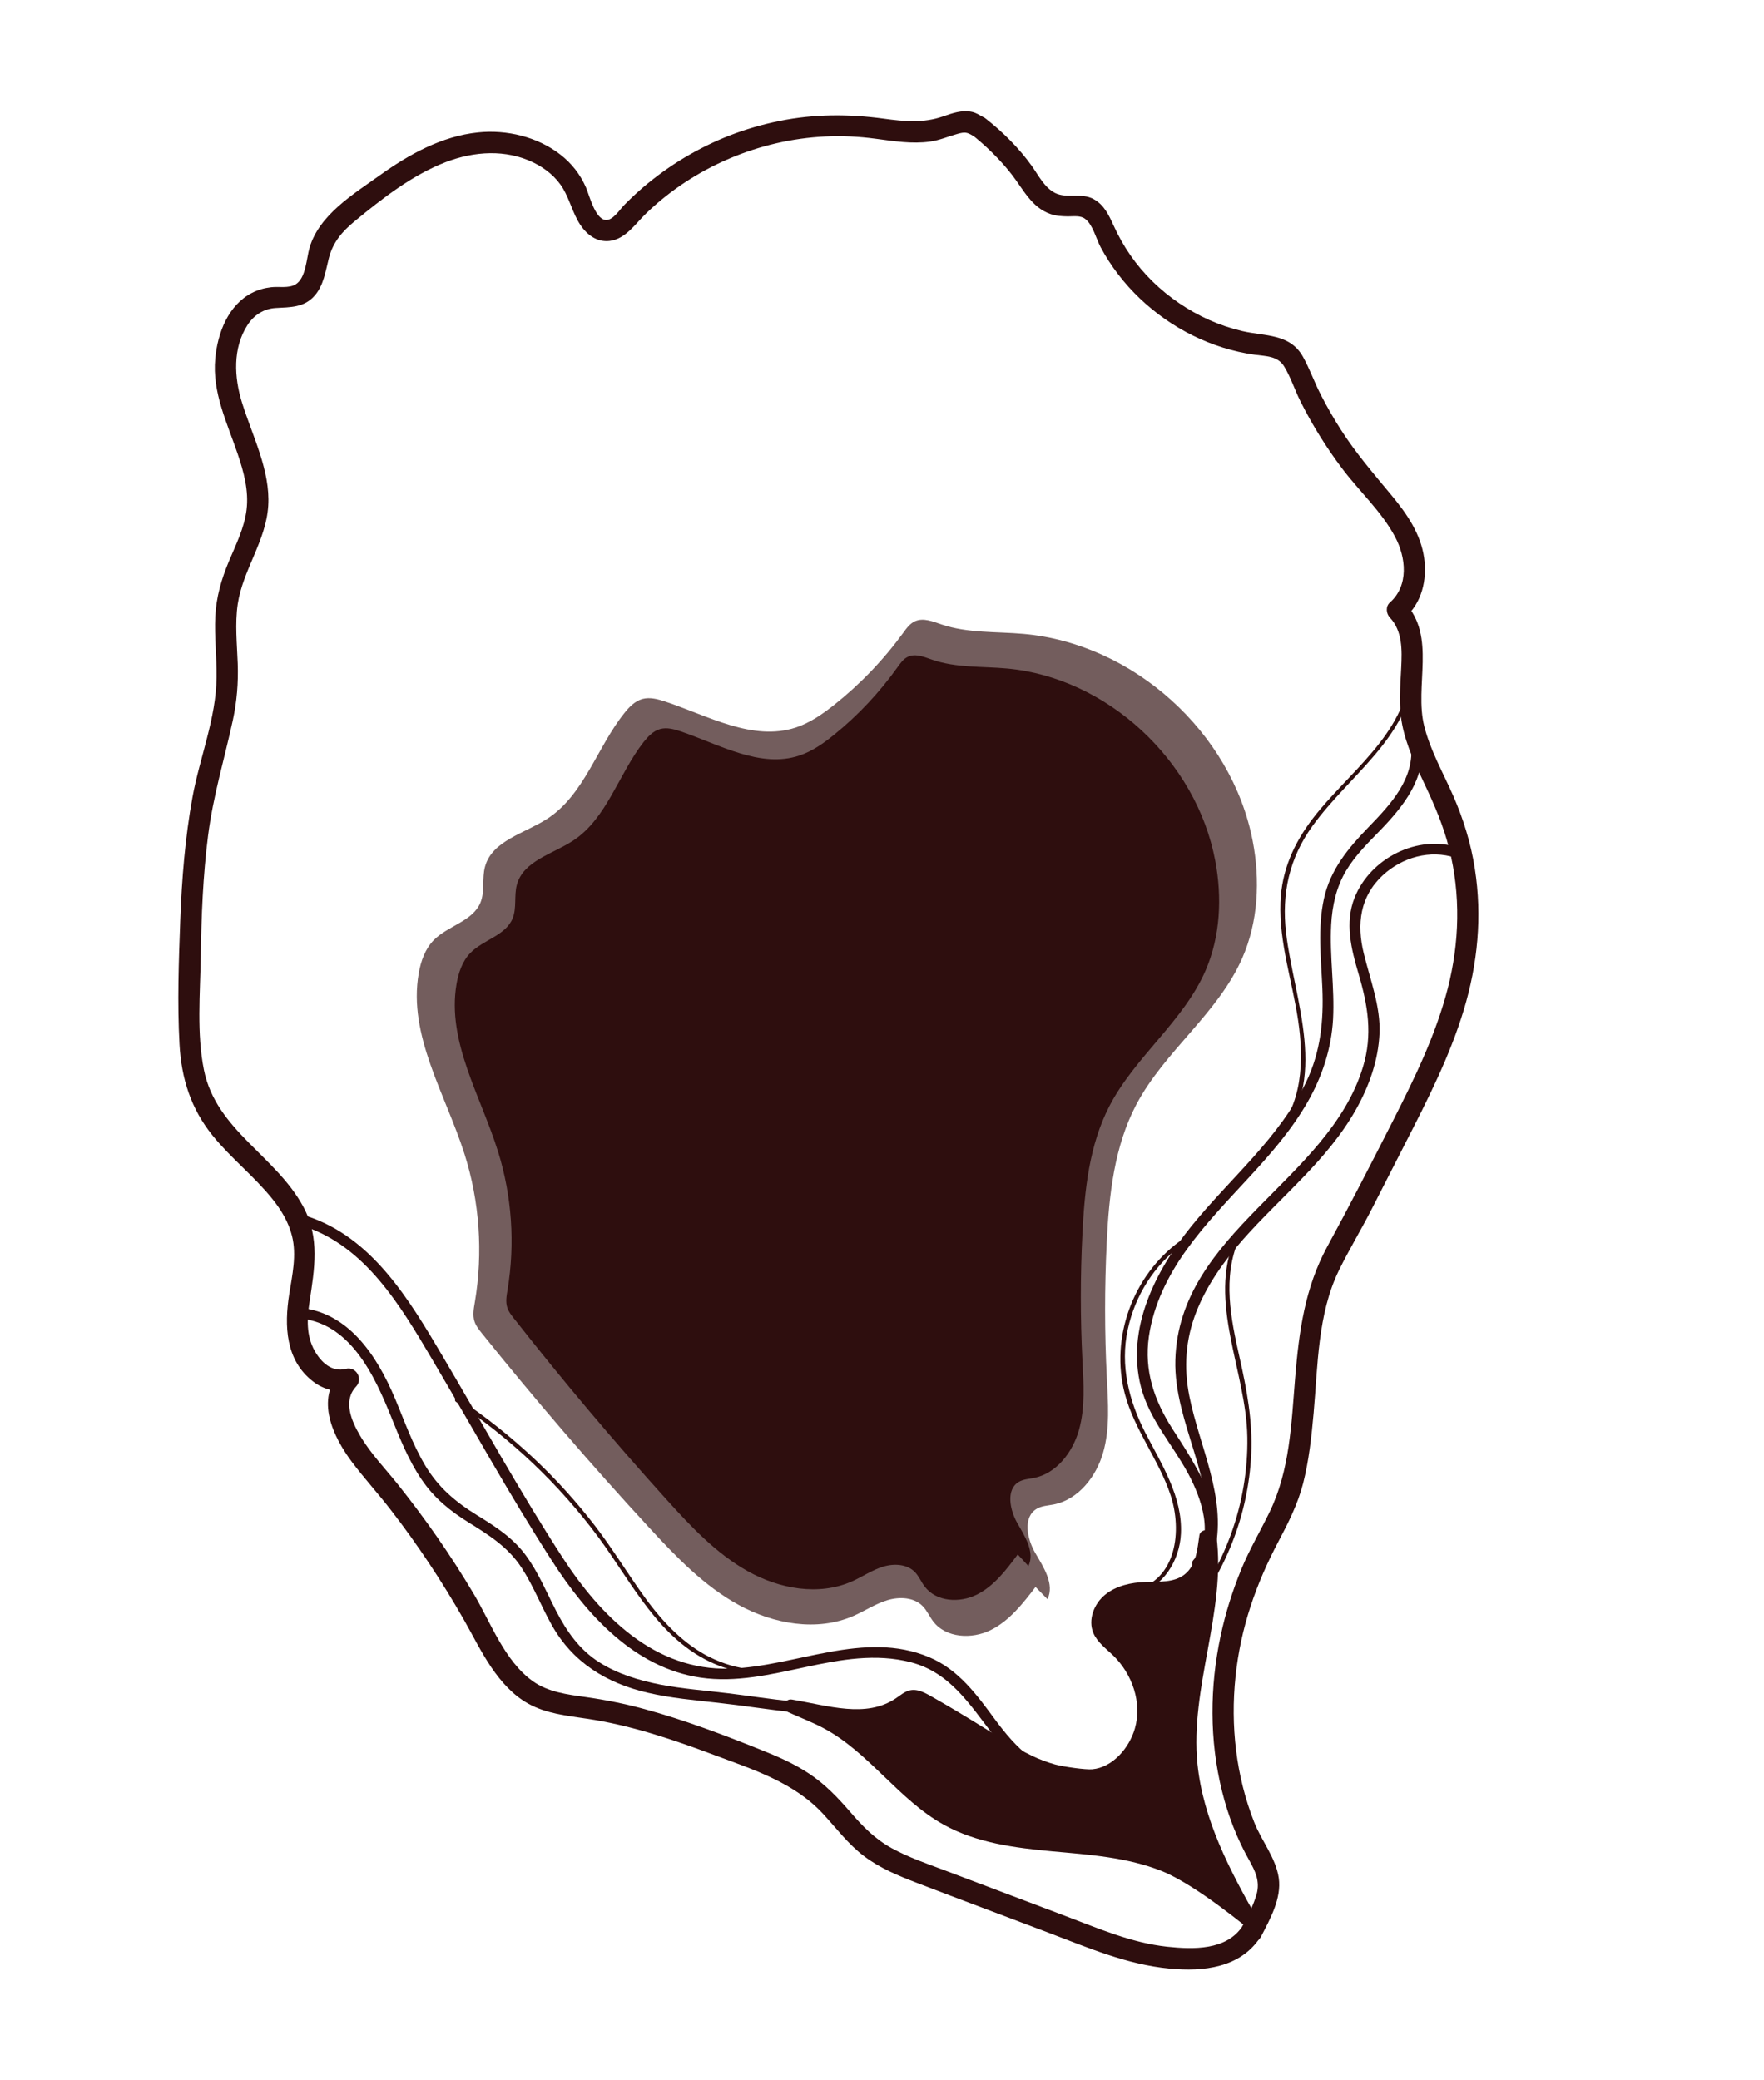 <?xml version="1.0" encoding="UTF-8"?><svg id="Layer_1" xmlns="http://www.w3.org/2000/svg" width="73.4mm" height="86.56mm" viewBox="0 0 208.06 245.36"><defs><style>.cls-1{fill:#2e0e0e;}.cls-2{opacity:.67;}</style></defs><g><path class="cls-1" d="M146.57,227.17c-1.89,2.91-5.86,2.77-8.91,2.45-4.19-.45-8.03-2.13-11.94-3.6-4.75-1.8-9.5-3.59-14.25-5.39-2.13-.8-4.31-1.54-6.31-2.64s-3.44-2.6-4.89-4.28-2.94-3.24-4.8-4.48-3.76-2.05-5.74-2.84c-4.48-1.8-9.03-3.52-13.69-4.79-2.3-.63-4.64-1.1-7-1.43-2.14-.3-4.39-.58-6.2-1.87-3.33-2.38-4.95-6.91-6.98-10.32-2.67-4.5-5.67-8.8-8.93-12.89-1.52-1.9-3.24-3.66-4.47-5.77-1-1.7-2.04-4.1-.46-5.77,.85-.9,.01-2.41-1.22-2.09-1.64,.43-2.92-.79-3.67-2.13-1.01-1.81-.9-3.8-.6-5.78,.59-3.91,1.23-7.55-.73-11.2-3.22-6-10.28-9.05-11.72-16.12-.88-4.32-.45-9.03-.38-13.41,.07-4.76,.26-9.52,.86-14.24s1.93-9.05,2.92-13.61c.48-2.22,.66-4.44,.58-6.7s-.34-4.7,0-7.01c.61-4.06,3.34-7.44,3.6-11.6s-1.86-8.21-3.1-12.19c-.92-2.95-1.1-6.4,.64-9.11,.76-1.19,1.92-1.95,3.34-2.03,1.74-.1,3.37-.04,4.61-1.48,1.05-1.22,1.27-2.87,1.65-4.37,.48-1.91,1.58-3.18,3.09-4.42,3.24-2.67,6.78-5.43,10.73-6.95,3.32-1.27,7.07-1.53,10.34,.07,1.4,.69,2.65,1.69,3.46,3.04s1.17,2.98,2.06,4.32c.79,1.17,1.96,2.05,3.44,1.88,1.89-.22,3.04-2.03,4.31-3.25,2.83-2.73,6.18-4.92,9.8-6.46s7.43-2.42,11.3-2.61c2.01-.1,4.01,0,6.01,.27,2.13,.28,4.25,.63,6.39,.33,1.13-.16,2.14-.61,3.23-.91,.85-.23,1.08-.21,1.8,.21,1.39,.81,2.65-1.35,1.26-2.16-.45-.26-.85-.53-1.36-.64-1.17-.26-2.34,.16-3.43,.54-2.32,.8-4.55,.59-6.95,.26-4.14-.56-8.22-.56-12.33,.27s-7.75,2.27-11.2,4.32c-1.71,1.02-3.34,2.2-4.86,3.49-.79,.68-1.55,1.39-2.28,2.14-.51,.53-1.34,1.85-2.2,1.72-1.22-.19-1.87-2.88-2.27-3.82-.67-1.55-1.7-2.86-3.03-3.89-2.7-2.1-6.33-2.96-9.71-2.61-4.27,.44-8.12,2.58-11.55,5.03-3.12,2.23-7.15,4.66-8.31,8.53-.38,1.26-.41,3.62-1.67,4.37-.81,.48-1.98,.22-2.88,.33-.79,.09-1.53,.3-2.24,.66-2.83,1.45-4.06,4.74-4.34,7.74-.38,3.99,1.39,7.57,2.64,11.25,.72,2.12,1.33,4.35,1.05,6.61-.26,2.13-1.26,4.11-2.08,6.06-.89,2.13-1.5,4.24-1.61,6.55s.18,4.76,.15,7.14c-.04,4.82-1.98,9.44-2.84,14.15s-1.26,9.65-1.44,14.5-.36,9.77-.09,14.62c.22,4.06,1.35,7.63,3.93,10.81,2.15,2.65,4.88,4.78,7.02,7.44,1.04,1.29,1.92,2.75,2.32,4.37,.57,2.28,.03,4.62-.33,6.88-.58,3.71-.45,7.77,2.8,10.28,1.32,1.02,2.89,1.37,4.5,.94l-1.22-2.09c-3.05,3.23-.91,7.7,1.36,10.71,1.45,1.92,3.08,3.7,4.55,5.61,1.6,2.06,3.11,4.18,4.56,6.36s2.76,4.32,4.03,6.54c1.08,1.89,2.04,3.86,3.26,5.66,1.16,1.7,2.55,3.28,4.37,4.29,2.12,1.17,4.51,1.41,6.86,1.76,5.18,.76,10.15,2.45,15.04,4.28,4.58,1.71,9.44,3.25,12.85,6.94,1.59,1.72,2.98,3.6,4.87,5.02s4.04,2.3,6.2,3.13c5.15,1.98,10.32,3.9,15.48,5.86,4.71,1.78,9.28,3.78,14.33,4.25,4,.38,8.35-.08,10.72-3.72,.88-1.35-1.28-2.61-2.16-1.26h0Z"/><path class="cls-1" d="M114.51,15.79c1.73,1.35,3.41,2.99,4.77,4.72s2.38,3.97,4.62,4.73c.66,.23,1.34,.27,2.04,.28s1.48-.14,2.06,.3c.9,.68,1.3,2.37,1.82,3.34,1.2,2.24,2.79,4.3,4.63,6.05,3.7,3.52,8.46,5.92,13.53,6.63,1.3,.18,2.7,.12,3.47,1.36s1.27,2.82,1.95,4.17c1.39,2.77,3.04,5.42,4.9,7.89,2.03,2.7,4.66,5.07,6.25,8.07,1.3,2.44,1.63,5.76-.62,7.74-.52,.46-.44,1.3,0,1.77,1.5,1.59,1.44,3.85,1.34,5.9-.11,2.27-.32,4.5,.12,6.76,.49,2.48,1.6,4.79,2.67,7.06,1.16,2.44,2.2,4.88,2.86,7.51,1.38,5.46,1.23,11.12-.17,16.56s-3.92,10.59-6.48,15.62-5.05,9.89-7.71,14.77-3.35,10.07-3.8,15.5-.62,10.91-3.02,15.84c-1.09,2.25-2.37,4.4-3.32,6.72-1.04,2.53-1.87,5.16-2.44,7.83-1.3,6.05-1.34,12.35,.16,18.38,.71,2.86,1.76,5.59,3.21,8.15,.72,1.28,1.28,2.48,.87,3.97-.36,1.28-1.03,2.57-1.64,3.75-.74,1.42,1.41,2.69,2.16,1.26,1.07-2.06,2.43-4.5,2.09-6.89s-2.04-4.39-2.9-6.6c-2.14-5.44-2.81-11.38-2.2-17.18s2.42-10.92,5.04-15.89c1.17-2.21,2.31-4.46,2.93-6.89,.69-2.71,.99-5.52,1.24-8.3,.5-5.59,.47-11.66,2.97-16.8,1.22-2.5,2.68-4.89,3.94-7.37s2.63-5.16,3.95-7.74c2.59-5.06,5.2-10.17,6.85-15.63s2.18-11.04,1.31-16.64c-.46-2.99-1.35-5.88-2.56-8.64s-2.68-5.3-3.41-8.18c-1.21-4.78,1.47-10.57-2.29-14.58v1.77c2-1.75,2.63-4.45,2.28-7.01-.39-2.87-2.05-5.26-3.86-7.44-2.07-2.5-4.17-4.92-5.93-7.67-.88-1.37-1.69-2.78-2.43-4.23s-1.28-2.99-2.06-4.4c-1.54-2.8-4.5-2.43-7.21-3.07s-5.13-1.74-7.38-3.26-4.25-3.46-5.79-5.69c-.77-1.11-1.42-2.28-1.98-3.51s-1.12-2.43-2.35-3.1c-1.44-.79-3.16-.02-4.56-.73-1.24-.63-1.96-2.1-2.73-3.18-1.48-2.07-3.41-4-5.41-5.56-1.25-.98-3.04,.78-1.77,1.77h0Z"/></g><g class="cls-2"><path class="cls-1" d="M123.55,188.63c.85-1.76-.44-3.74-1.43-5.43s-1.51-4.28,.19-5.25c.59-.34,1.3-.36,1.96-.49,2.91-.57,5.02-3.26,5.84-6.11s.59-5.88,.44-8.84c-.27-5.33-.27-10.68-.01-16.01,.27-5.58,.89-11.3,3.5-16.24,3.33-6.28,9.6-10.71,12.47-17.22,1.9-4.31,2.14-9.24,1.24-13.87-2.47-12.78-14.04-23.24-27-24.4-3.25-.29-6.59-.07-9.68-1.11-1.03-.35-2.16-.83-3.15-.38-.6,.27-1.01,.84-1.39,1.37-2.32,3.18-5.06,6.04-8.14,8.49-1.38,1.09-2.85,2.12-4.52,2.67-5.09,1.67-10.35-1.38-15.43-3.07-.86-.28-1.78-.53-2.65-.3-.89,.24-1.57,.94-2.14,1.66-3.25,4.06-4.75,9.67-9.12,12.49-2.67,1.72-6.49,2.57-7.32,5.63-.38,1.38,0,2.92-.54,4.24-.92,2.22-3.84,2.72-5.52,4.44-1.01,1.04-1.51,2.47-1.76,3.9-1.28,7.31,3.14,14.23,5.39,21.29,1.79,5.62,2.21,11.67,1.23,17.49-.13,.76-.28,1.56-.04,2.3,.17,.5,.5,.93,.83,1.34,6.33,7.88,12.92,15.55,19.78,22.98,3.17,3.44,6.47,6.88,10.57,9.12s9.19,3.15,13.48,1.3c1.36-.59,2.61-1.44,4.03-1.87s3.13-.36,4.17,.7c.51,.52,.8,1.22,1.24,1.8,1.5,1.97,4.55,2.12,6.77,1.03,2.22-1.1,3.8-3.13,5.3-5.09l1.41,1.44Z"/></g><path class="cls-1" d="M148.26,226.3l-.24,.57-.39,.93s-6.47-5.44-10.57-7.09c-4.09-1.64-8.58-1.94-12.97-2.34-4.4-.41-8.9-.99-12.76-3.13-5.32-2.94-8.82-8.53-14.18-11.39-1.35-.72-2.79-1.26-4.18-1.89-.83-.38-.45-1.64,.44-1.49,4.33,.73,8.72,2.21,12.23-.13,.54-.36,1.05-.82,1.68-.96,.98-.22,1.94,.38,2.82,.88,7.75,4.41,10.41,6.81,14.33,7.87,1.01,.27,3.56,.63,4.36,.56,2.38-.21,4.36-2.48,5.03-4.82,.87-3.01-.3-6.39-2.54-8.58-.86-.83-1.89-1.57-2.36-2.67-.66-1.56,.08-3.46,1.39-4.52,1.32-1.07,3.06-1.44,4.76-1.5,1.59-.05,3.35,.1,4.6-.88,1.36-1.06,1.5-2.87,1.76-4.65,.13-.88,1.89-.74,2.01,.15,1.16,8.81-3.15,17.87-2.24,26.86,.67,6.53,3.79,12.49,7.04,18.22Z"/><path class="cls-1" d="M121.3,184.72c.78-1.64-.4-3.48-1.3-5.05s-1.37-3.98,.17-4.88c.54-.31,1.18-.34,1.79-.46,2.65-.53,4.57-3.03,5.31-5.68s.54-5.46,.4-8.22c-.25-4.96-.25-9.93,0-14.88,.25-5.18,.81-10.51,3.19-15.1,3.03-5.84,8.73-9.96,11.35-16.01,1.73-4.01,1.94-8.59,1.13-12.9-2.24-11.88-12.77-21.61-24.56-22.69-2.95-.27-6-.06-8.81-1.03-.94-.32-1.97-.77-2.87-.36-.55,.25-.91,.78-1.27,1.28-2.11,2.95-4.61,5.62-7.41,7.89-1.25,1.02-2.59,1.97-4.11,2.48-4.63,1.55-9.41-1.28-14.04-2.85-.78-.26-1.62-.49-2.41-.27-.81,.22-1.42,.88-1.95,1.54-2.95,3.77-4.32,8.99-8.29,11.61-2.43,1.6-5.9,2.39-6.66,5.23-.34,1.28,0,2.71-.49,3.94-.83,2.06-3.5,2.53-5.02,4.12-.92,.96-1.37,2.3-1.6,3.62-1.17,6.79,2.86,13.23,4.9,19.8,1.63,5.23,2.01,10.85,1.12,16.26-.12,.71-.26,1.45-.03,2.14,.15,.47,.46,.86,.76,1.24,5.75,7.33,11.76,14.46,17.99,21.36,2.88,3.19,5.88,6.39,9.61,8.48,3.73,2.09,8.36,2.93,12.27,1.21,1.24-.55,2.38-1.34,3.67-1.74s2.85-.33,3.79,.65c.46,.49,.72,1.14,1.13,1.68,1.37,1.83,4.14,1.97,6.16,.96s3.46-2.91,4.82-4.74"/><path class="cls-1" d="M143.33,182.75c1.31-6.27-1.85-12.07-3.05-18.08-.67-3.36-.45-6.66,.8-9.87s3.3-6.07,5.56-8.63c4.48-5.07,9.96-9.35,13.31-15.33,1.54-2.74,2.62-5.78,2.76-8.94s-1.09-6.31-1.86-9.46c-.84-3.44-.45-6.7,2.25-9.2,2.29-2.12,5.57-3.05,8.58-2.06,.77,.25,1.09-.96,.33-1.21-4.8-1.58-10.37,1.25-12.23,5.89-1.19,2.96-.41,6.08,.46,9.01,1.1,3.73,1.68,7.17,.52,10.98-4.07,13.42-21.71,19.51-22.13,34.56-.21,7.52,5.07,14.44,3.49,21.99-.16,.78,1.04,1.12,1.21,.33h0Z"/><path class="cls-1" d="M141.64,184.89c4.47-4.82-.62-12.08-3.34-16.33-2.16-3.37-3.37-6.87-2.79-10.91,.54-3.75,2.26-7.21,4.46-10.26,4.38-6.1,10.47-10.81,14.24-17.37,1.73-3.02,2.82-6.3,3.02-9.79,.2-3.72-.42-7.44-.22-11.16,.12-2.25,.61-4.47,1.79-6.42,1.09-1.81,2.62-3.29,4.08-4.8,2.62-2.72,5.29-6.05,4.78-10.07-.1-.79-1.35-.8-1.25,0,.51,4.03-2.41,7.12-5,9.79-2.39,2.47-4.51,5.01-5.26,8.46s-.33,7.04-.18,10.54c.16,3.83-.21,7.47-1.87,10.97-3.18,6.71-9.06,11.48-13.64,17.17-4.19,5.2-7.65,12.02-5.89,18.87,.99,3.85,3.74,6.82,5.58,10.25,1.54,2.86,3.17,7.41,.62,10.17-.55,.59,.34,1.48,.88,.88h0Z"/><path class="cls-1" d="M127.05,208.93c-4.26,.51-7.36-2.97-9.66-6.07-2.17-2.94-4.32-5.93-7.8-7.39-7.68-3.22-15.74,1.12-23.51,1.35-8.84,.26-15.22-6.17-19.72-13.09-5.01-7.72-9.47-15.84-14.15-23.76-3.91-6.61-8.28-14.01-16.02-16.53-.77-.25-1.09,.96-.33,1.21,7.22,2.36,11.37,9.36,15.02,15.53,4.73,8,9.24,16.2,14.28,24.01,4.05,6.28,9.67,12.54,17.46,13.69,8.36,1.23,16.5-3.96,24.81-1.81,4.66,1.21,6.99,5.05,9.77,8.62,2.35,3.03,5.72,5.99,9.84,5.5,.79-.09,.8-1.35,0-1.25h0Z"/><path class="cls-1" d="M93.46,200.69c-2.53-.26-5.04-.65-7.56-.96-2.7-.33-5.41-.52-8.08-1.04-2.52-.5-5.02-1.26-7.19-2.65-2.29-1.47-3.79-3.62-5.02-6-1.16-2.24-2.12-4.61-3.64-6.65s-3.58-3.36-5.71-4.67c-2.54-1.56-4.6-3.31-6.13-5.9s-2.43-5.24-3.55-7.89c-2.11-5-5.55-10.36-11.55-10.69-.8-.04-.8,1.21,0,1.25,6.24,.35,9.14,6.76,11.16,11.76,1,2.49,2.01,5.01,3.52,7.24s3.37,3.73,5.58,5.1c2.42,1.5,4.67,2.92,6.25,5.36,1.38,2.13,2.3,4.52,3.54,6.73,2.48,4.41,6.44,6.85,11.3,7.98,2.73,.64,5.51,.88,8.29,1.19,2.94,.32,5.86,.8,8.81,1.1,.8,.08,.79-1.17,0-1.25h0Z"/><path class="cls-1" d="M133.94,188.04c3.25-.75,5.2-3.96,5.35-7.15,.2-4.35-2.29-8.18-4.2-11.89s-3.01-7.9-2.06-12.24c.86-3.94,3.09-7.51,6.34-9.9,.26-.19,0-.62-.25-.43-5.48,4.02-8.2,11.36-6.45,17.97,1.13,4.28,4.04,7.81,5.41,12,1.34,4.09,.74,9.98-4.28,11.15-.31,.07-.18,.55,.13,.48h0Z"/><path class="cls-1" d="M139.72,191.29c4.73-5.5,7.52-12.52,7.86-19.77,.18-3.89-.52-7.61-1.37-11.38-1.04-4.62-2.04-9.41-.09-13.94,.13-.29-.31-.55-.43-.25-3.3,7.69,1.31,15.74,1.43,23.59,.12,7.79-2.67,15.5-7.75,21.41-.21,.24,.14,.6,.35,.35h0Z"/><path class="cls-1" d="M93.59,195.81c-3.06,1.82-6.8,1.17-9.85-.33s-5.61-4.19-7.67-7.04-3.83-5.79-5.95-8.54-4.45-5.32-6.96-7.7c-2.83-2.68-5.89-5.11-9.13-7.28-.27-.18-.52,.25-.25,.43,6.47,4.33,12.19,9.74,16.82,16,3.99,5.4,7.11,12.05,13.61,14.88,3.06,1.33,6.66,1.76,9.64,0,.28-.16,.03-.6-.25-.43h0Z"/><path class="cls-1" d="M150.52,134.36c6.42-6.63,2.07-16.56,1.17-24.32-.54-4.65,.38-8.82,3.12-12.62,2.18-3.01,4.93-5.53,7.33-8.36s4.35-5.94,4.63-9.69c.02-.32-.48-.32-.5,0-.53,7.25-7.33,11.82-11.41,17.15-2.24,2.92-3.7,6.17-3.83,9.9-.18,4.75,1.39,9.29,2.08,13.93,.7,4.7,.56,10.04-2.94,13.65-.22,.23,.13,.59,.35,.35h0Z"/></svg>